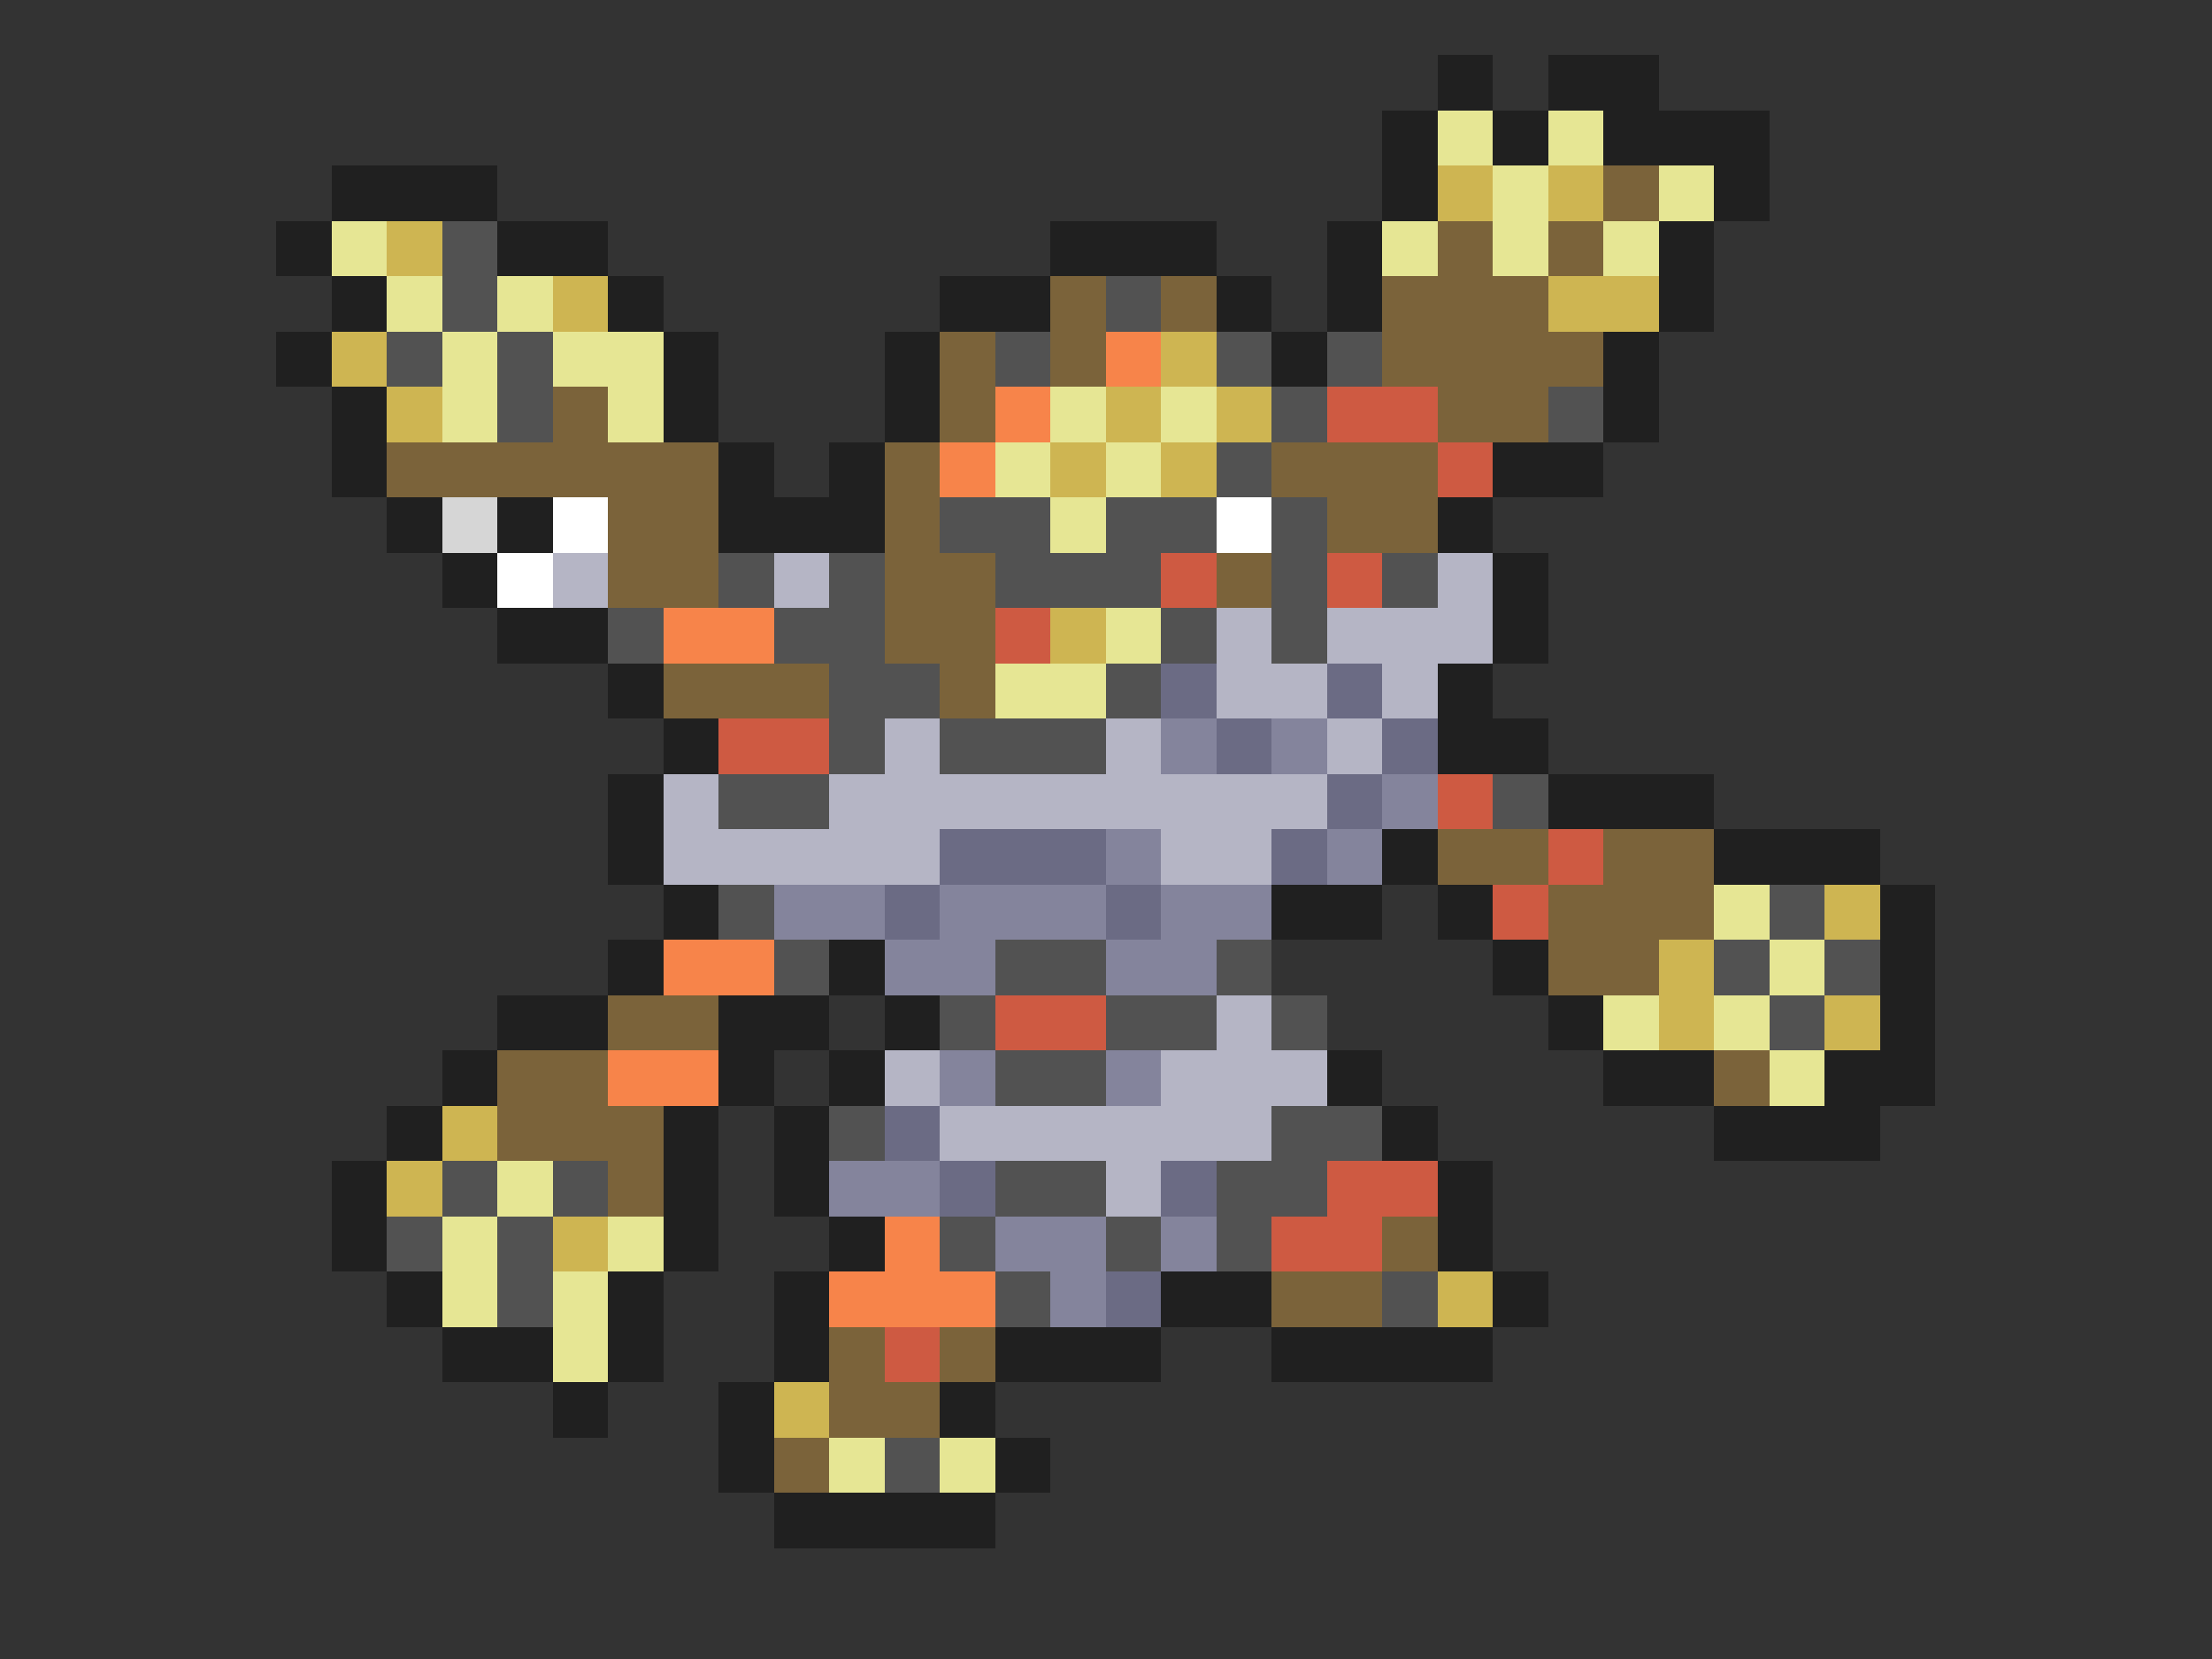 <svg xmlns="http://www.w3.org/2000/svg" viewBox="0 -0.5 40 30" shape-rendering="crispEdges">
<rect x="0" y="-0.5" width="40" height="30" fill="#333333" stroke="none"/>
<path stroke="#202020" d="M26 1h1M28 1h2M25 2h1M27 2h1M29 2h3M6 3h3M25 3h1M31 3h1M5 4h1M9 4h2M19 4h3M24 4h1M30 4h1M6 5h1M11 5h1M17 5h2M22 5h1M24 5h1M30 5h1M5 6h1M12 6h1M16 6h1M23 6h1M29 6h1M6 7h1M12 7h1M16 7h1M29 7h1M6 8h1M13 8h1M15 8h1M27 8h2M7 9h1M9 9h1M13 9h3M26 9h1M8 10h1M27 10h1M9 11h2M27 11h1M11 12h1M26 12h1M12 13h1M26 13h2M11 14h1M28 14h3M11 15h1M25 15h1M31 15h3M12 16h1M23 16h2M26 16h1M34 16h1M11 17h1M15 17h1M27 17h1M34 17h1M9 18h2M13 18h2M16 18h1M28 18h1M34 18h1M8 19h1M13 19h1M15 19h1M24 19h1M29 19h2M33 19h2M7 20h1M12 20h1M14 20h1M25 20h1M31 20h3M6 21h1M12 21h1M14 21h1M26 21h1M6 22h1M12 22h1M15 22h1M26 22h1M7 23h1M11 23h1M14 23h1M21 23h2M27 23h1M8 24h2M11 24h1M14 24h1M18 24h3M23 24h4M10 25h1M13 25h1M17 25h1M13 26h1M18 26h1M14 27h4" />
<path stroke="#e6e694" d="M26 2h1M28 2h1M27 3h1M30 3h1M6 4h1M25 4h1M27 4h1M29 4h1M7 5h1M9 5h1M8 6h1M10 6h2M8 7h1M11 7h1M19 7h1M21 7h1M18 8h1M20 8h1M19 9h1M20 11h1M18 12h2M31 16h1M32 17h1M29 18h1M31 18h1M32 19h1M9 21h1M8 22h1M11 22h1M8 23h1M10 23h1M10 24h1M15 26h1M17 26h1" />
<path stroke="#ceb552" d="M26 3h1M28 3h1M7 4h1M10 5h1M28 5h2M6 6h1M21 6h1M7 7h1M20 7h1M22 7h1M19 8h1M21 8h1M19 11h1M33 16h1M30 17h1M30 18h1M33 18h1M8 20h1M7 21h1M10 22h1M26 23h1M14 25h1" />
<path stroke="#7b633a" d="M29 3h1M26 4h1M28 4h1M19 5h1M21 5h1M25 5h3M17 6h1M19 6h1M25 6h4M10 7h1M17 7h1M26 7h2M7 8h6M16 8h1M23 8h3M11 9h2M16 9h1M24 9h2M11 10h2M16 10h2M22 10h1M16 11h2M12 12h3M17 12h1M26 15h2M29 15h2M28 16h3M28 17h2M11 18h2M9 19h2M31 19h1M9 20h3M11 21h1M25 22h1M23 23h2M15 24h1M17 24h1M15 25h2M14 26h1" />
<path stroke="#525252" d="M8 4h1M8 5h1M20 5h1M7 6h1M9 6h1M18 6h1M22 6h1M24 6h1M9 7h1M23 7h1M28 7h1M22 8h1M17 9h2M20 9h2M23 9h1M13 10h1M15 10h1M18 10h3M23 10h1M25 10h1M11 11h1M14 11h2M21 11h1M23 11h1M15 12h2M20 12h1M15 13h1M17 13h3M13 14h2M27 14h1M13 16h1M32 16h1M14 17h1M18 17h2M22 17h1M31 17h1M33 17h1M17 18h1M20 18h2M23 18h1M32 18h1M18 19h2M15 20h1M23 20h2M8 21h1M10 21h1M18 21h2M22 21h2M7 22h1M9 22h1M17 22h1M20 22h1M22 22h1M9 23h1M18 23h1M25 23h1M16 26h1" />
<path stroke="#f7844a" d="M20 6h1M18 7h1M17 8h1M12 11h2M12 17h2M11 19h2M16 22h1M15 23h3" />
<path stroke="#ce5a42" d="M24 7h2M26 8h1M21 10h1M24 10h1M18 11h1M13 13h2M26 14h1M28 15h1M27 16h1M18 18h2M24 21h2M23 22h2M16 24h1" />
<path stroke="#d6d6d6" d="M8 9h1" />
<path stroke="#ffffff" d="M10 9h1M22 9h1M9 10h1" />
<path stroke="#b5b5c5" d="M10 10h1M14 10h1M26 10h1M22 11h1M24 11h3M22 12h2M25 12h1M16 13h1M20 13h1M24 13h1M12 14h1M15 14h9M12 15h5M21 15h2M22 18h1M16 19h1M21 19h3M17 20h6M20 21h1" />
<path stroke="#6b6b84" d="M21 12h1M24 12h1M22 13h1M25 13h1M24 14h1M17 15h3M23 15h1M16 16h1M20 16h1M16 20h1M17 21h1M21 21h1M20 23h1" />
<path stroke="#84849c" d="M21 13h1M23 13h1M25 14h1M20 15h1M24 15h1M14 16h2M17 16h3M21 16h2M16 17h2M20 17h2M17 19h1M20 19h1M15 21h2M18 22h2M21 22h1M19 23h1" />
</svg>